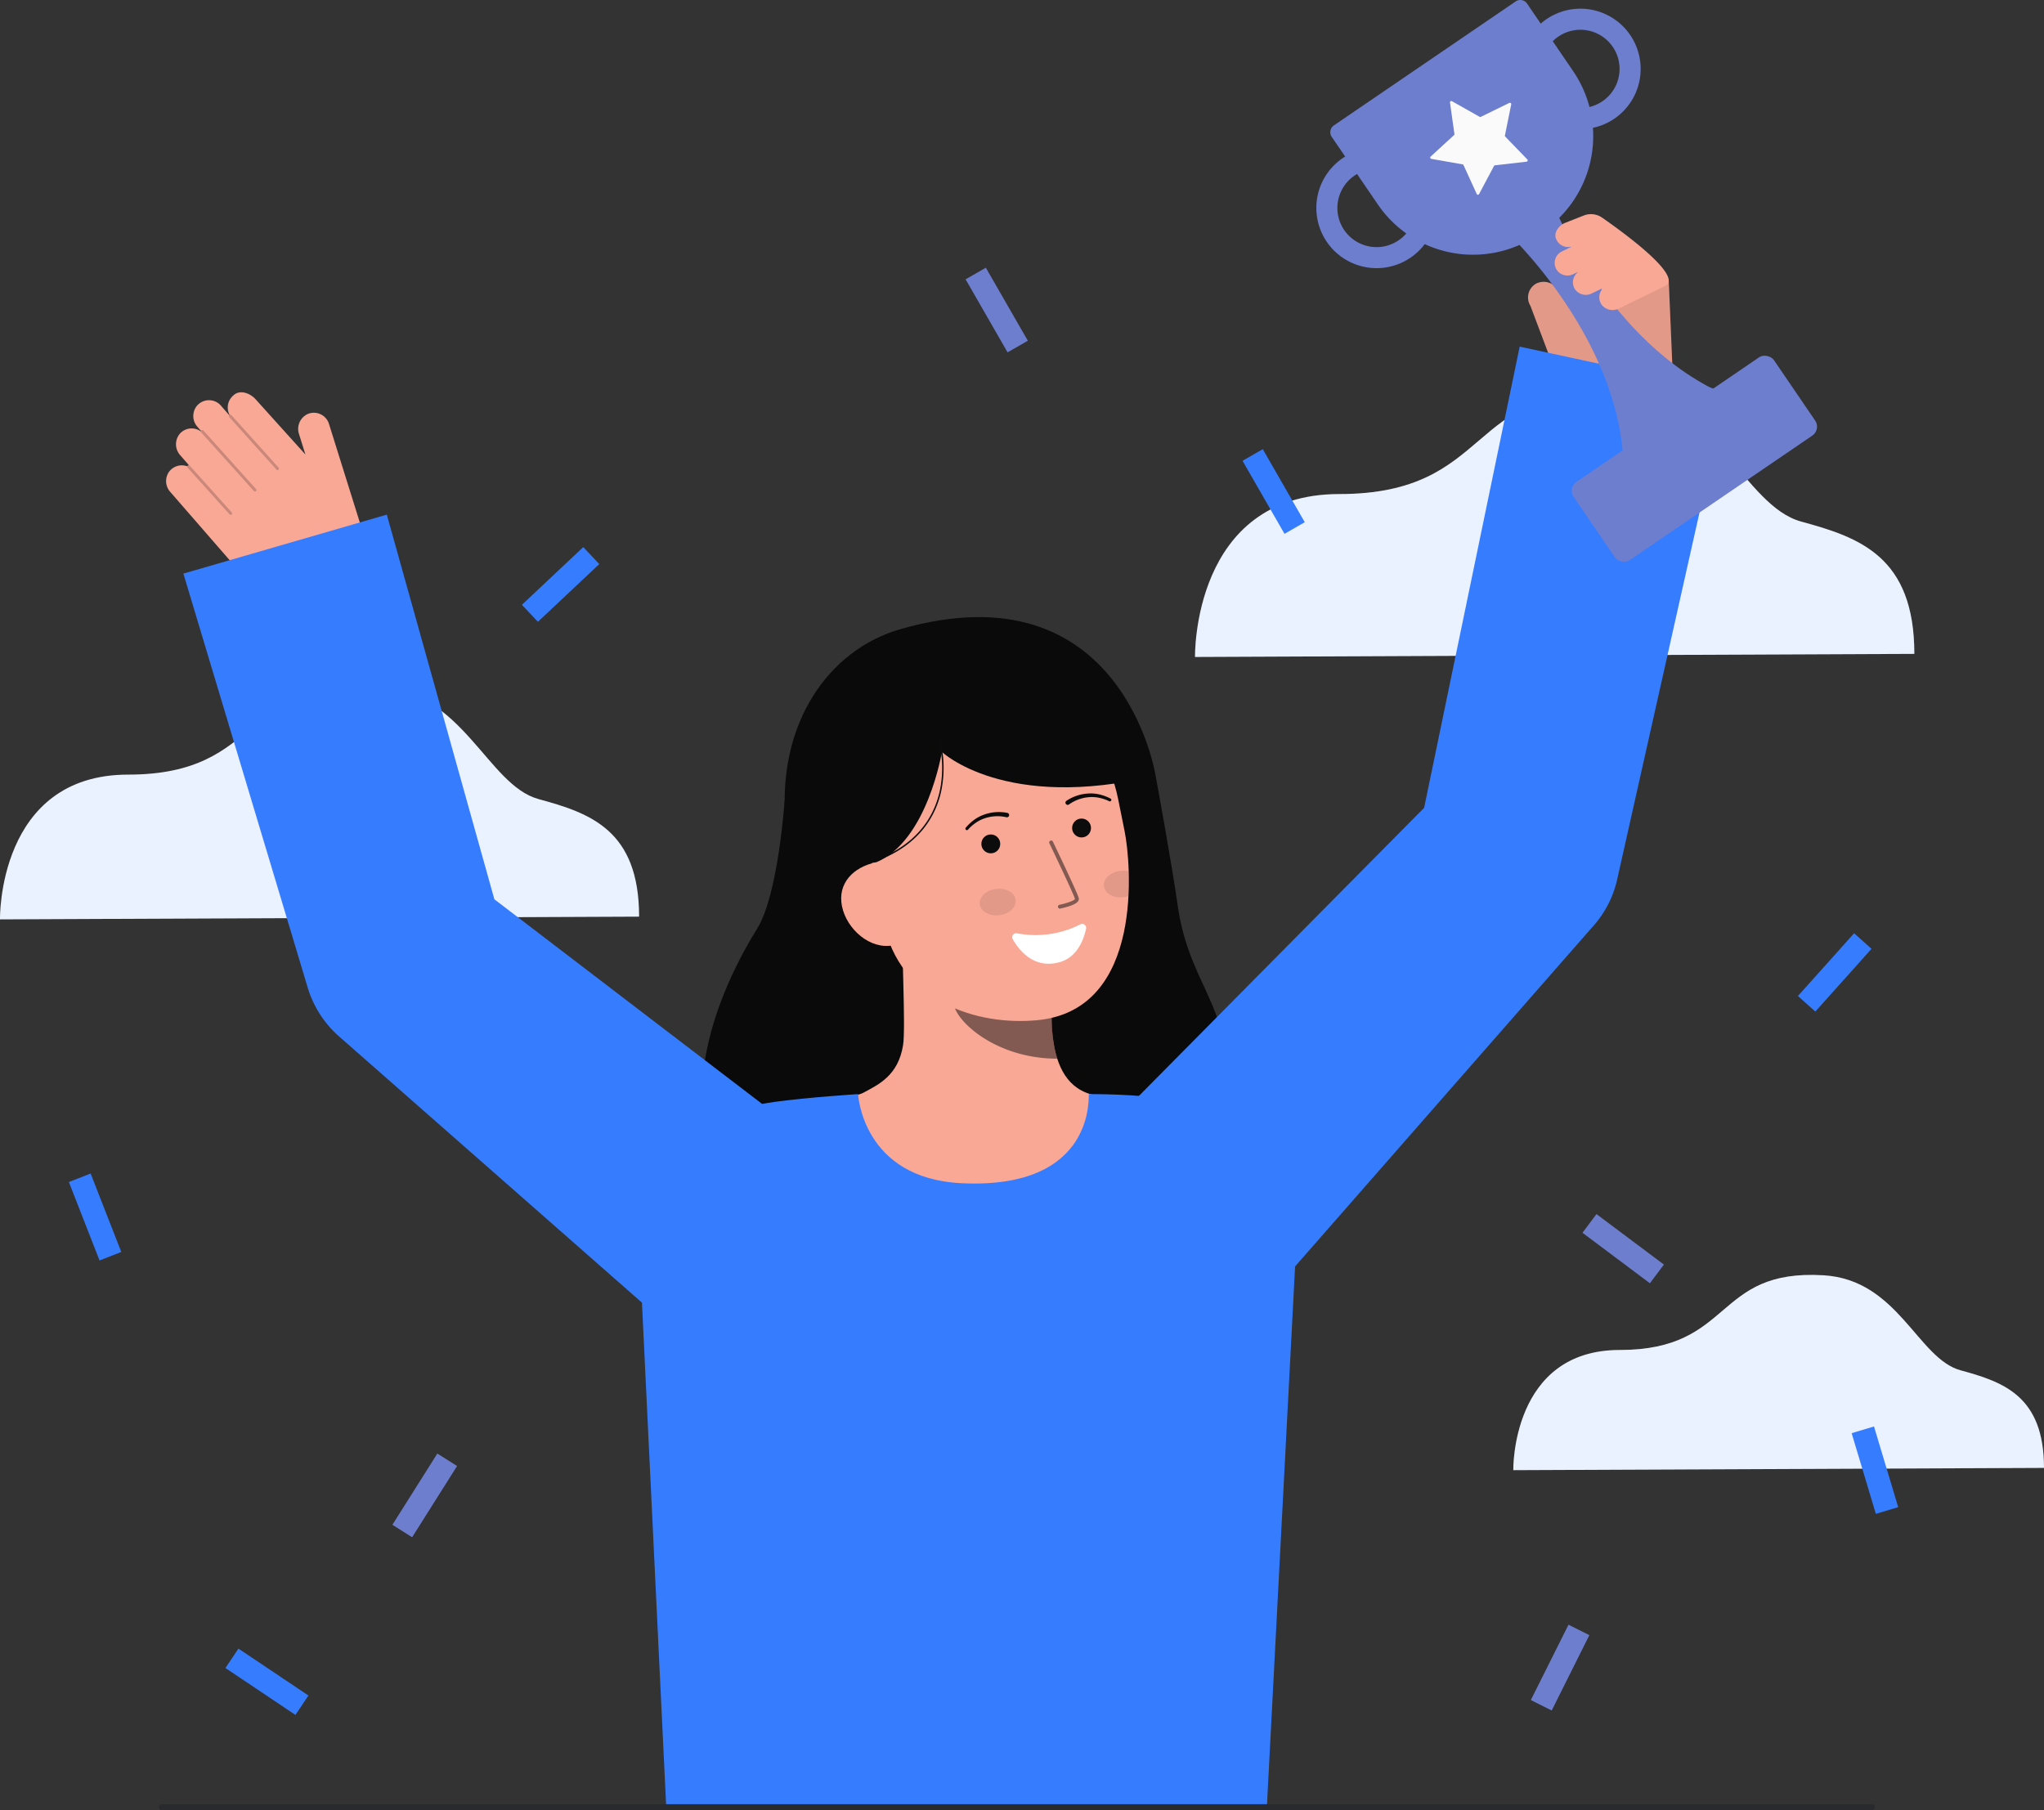 <svg id="Layer_1" data-name="Layer 1" xmlns="http://www.w3.org/2000/svg" viewBox="0 0 700.509 620.375">
  <rect x="0" y="0" width="700.509" height="620.375" fill="#333333" stroke="none"/>
  <g>
    <g>
      <path d="M409.549,225.171s-1.044-55.835,49.435-55.835c53.217,0,43.362-37.784,94.7-34.7,34.7,2.087,43.7,38.735,63.653,44.15s38.739,11.986,38.739,45.328Z" fill="#fff"></path>
      <path d="M518.63,503.891S517.86,462.7,555.1,462.7c39.263,0,31.992-27.876,69.865-25.6,25.6,1.54,32.237,28.578,46.961,32.573s28.581,8.843,28.581,33.443Z" fill="#fff"></path>
      <path d="M0,315.109S-.926,265.5,43.922,265.5c47.281,0,38.525-33.569,84.133-30.825,30.825,1.854,38.821,34.414,56.552,39.225s34.418,10.649,34.418,40.272Z" fill="#fff"></path>
      <path d="M409.549,225.171s-1.044-55.835,49.435-55.835c53.217,0,43.362-37.784,94.7-34.7,34.7,2.087,43.7,38.735,63.653,44.15s38.739,11.986,38.739,45.328Z" fill="#367cff" opacity="0.1"></path>
      <path d="M518.63,503.891S517.86,462.7,555.1,462.7c39.263,0,31.992-27.876,69.865-25.6,25.6,1.54,32.237,28.578,46.961,32.573s28.581,8.843,28.581,33.443Z" fill="#367cff" opacity="0.1"></path>
      <path d="M0,315.109S-.926,265.5,43.922,265.5c47.281,0,38.525-33.569,84.133-30.825,30.825,1.854,38.821,34.414,56.552,39.225s34.418,10.649,34.418,40.272Z" fill="#367cff" opacity="0.1"></path>
    </g>
    <g>
      <g>
        <path d="M524.5,104.813a5.42,5.42,0,0,1,1.987-7.612,5.626,5.626,0,0,1,7.376,2.144l3.868,6.213-1.871-21.836c-.4-2.8.886-6.487,4.053-6.735,2.546-.369,4.621-3.791,7.669-2.286.028-.008,23.938,18.83,24.314,21.424l1.473,34.565c1.6,11.006-35.8,8.8-35.8,8.8Z" fill="#FAA896"></path>
        <g opacity="0.1">
          <path d="M524.5,104.813a5.42,5.42,0,0,1,1.987-7.612,5.626,5.626,0,0,1,7.376,2.144l3.868,6.213-1.871-21.836c-.4-2.8.886-6.487,4.053-6.735,2.546-.369,4.621-3.791,7.669-2.286.028-.008,23.938,18.83,24.314,21.424l1.473,34.565c1.6,11.006-35.8,8.8-35.8,8.8Z" fill="#0c0c0c"></path>
        </g>
      </g>
      <g>
        <path d="M268.9,274.369s-2.147,32.216-9.395,43.9c-20.865,33.648-26.91,71.5-6.015,91.277S407.66,429.6,417.757,384.114c8.5-38.294-9.742-42.412-14.18-74-2.008-14.294-7.533-44.266-7.533-44.266" fill="#0a0a0a"></path>
        <path id="sk" d="M383.26,377.445c-.231-.03-2.783,42.33-51.994,38.637-34.068-2.552-46.215-38.7-47-38.7,3.674-.781,9.859-1.916,11.49-2.786,5.365-2.883,12-5.882,13.731-16.3,1-6-.694-36.722-.173-42.8l52.294,11.672c-.731,12.83-5.845,42.575,12.08,47.839C376.674,375.884,379.887,376.684,383.26,377.445Z" fill="#FAA896"></path>
        <path id="sh" d="M362.345,362.857a37.849,37.849,0,0,1-1.573-8.116,86.513,86.513,0,0,1,.342-18.878,57.335,57.335,0,0,1-28.9-12.662c-.971,3.586-6.311,19.256-4.832,22.664C330.174,352.307,343.307,362.857,362.345,362.857Z" fill="#0c0c0c" opacity="0.5"></path>
        <path d="M355.583,349.659c-20.618,2-47.294-6.252-52.82-33.708l-4.986-24.774c-5.527-27.456,4.414-52.616,30.266-57.82h0c25.852-5.2,49.654,13.166,55.18,40.622l2.208,10.968C387.551,295.482,392.368,346.1,355.583,349.659Z" fill="#FAA896"></path>
        <path d="M370.248,316.824a33.807,33.807,0,0,1-21.721,3.061,1.368,1.368,0,0,0-1.451,2.009c2.2,3.877,7.418,10.5,16.369,7.8,5.781-1.744,7.966-7.691,8.776-11.369A1.368,1.368,0,0,0,370.248,316.824Z" fill="#fff"></path>
        <circle cx="370.667" cy="283.794" r="3.237" fill="#0c0c0c"></circle>
        <circle cx="339.562" cy="289.24" r="3.237" fill="#0c0c0c"></circle>
        <ellipse cx="341.941" cy="309.173" rx="6.187" ry="4.538" transform="translate(-34.222 42.691) rotate(-6.804)" fill="#0c0c0c" opacity="0.1"></ellipse>
        <path d="M378.329,303.731c.3,2.485,3.294,4.172,6.688,3.772a8.533,8.533,0,0,0,1.723-.391c.158-2.963.167-5.814.08-8.453a7.8,7.8,0,0,0-2.883-.169C380.543,298.891,378.035,301.235,378.329,303.731Z" fill="#0c0c0c" opacity="0.1"></path>
        <path d="M363.336,311.412l.051-.008a29.031,29.031,0,0,0,3.1-.827c1.518-.508,3.5-1.342,3.228-2.715-.314-1.565-8-17.581-8.873-19.4a.665.665,0,0,0-1.2.577c3.277,6.821,8.555,18.035,8.767,19.089-.166.491-2.684,1.45-5.283,1.974a.665.665,0,0,0,.211,1.313Z" fill="#0c0c0c" opacity="0.5"></path>
        <path d="M277.15,300.07l23.176-4.527c17.507-7.321,22.473-37.832,22.473-37.832s21.607,20.576,73.245,8.134c0,0-11.217-72.086-87.465-50.205-24.586,7.055-42,32.115-39.41,65.307C270.984,304.208,277.15,300.07,277.15,300.07Z" fill="#0a0a0a"></path>
        <path d="M306.052,323.993c-7.856,1.581-15.917-5.542-17.5-13.4s3.916-13.471,11.772-15.052l5.108,4.449,7.372,22.641Z" fill="#FAA896"></path>
        <path d="M366.411,275.688a13.617,13.617,0,0,1,6.663-2.447,12.021,12.021,0,0,1,3.6.2,14.592,14.592,0,0,1,3.451,1.169l.035.016a.509.509,0,0,0,.433-.921,15.626,15.626,0,0,0-3.676-1.384,13.221,13.221,0,0,0-3.937-.349,15.018,15.018,0,0,0-7.5,2.5.764.764,0,1,0,.86,1.264l.018-.013Z" fill="#0c0c0c"></path>
        <path d="M345.241,278.614a15,15,0,0,0-7.888.558,13.227,13.227,0,0,0-3.5,1.829,15.638,15.638,0,0,0-2.866,2.685.509.509,0,0,0,.752.686l.027-.028a14.528,14.528,0,0,1,2.74-2.4,12,12,0,0,1,3.254-1.563,13.639,13.639,0,0,1,7.092-.289l.058.014a.764.764,0,0,0,.36-1.485Z" fill="#0c0c0c"></path>
        <path d="M300.341,295.163c15.58-5.8,20.749-16.558,22.342-24.564a39.039,39.039,0,0,0-.283-16.135l-.482.132a38.539,38.539,0,0,1,.271,15.924c-1.571,7.875-6.668,18.461-22.022,24.175Z" fill="#0c0c0c"></path>
      </g>
      <g>
        <path d="M122.97,177.961l-10.23-32.687a5.421,5.421,0,0,0-7.247-3.389,5.609,5.609,0,0,0-3.013,6.894l2.194,7.009L87.658,136.913c-1.855-2.132-5.5-3.561-7.749-1.322a5.417,5.417,0,0,0-1.221,6.633.356.356,0,0,0-.069.045.47.47,0,0,0-.038.05l-2.86-3.287a5.425,5.425,0,0,0-8.42.294,5.547,5.547,0,0,0,.376,6.973l1.217,1.4a.511.511,0,0,0-.042.171,5.419,5.419,0,0,0-7,.547,5.593,5.593,0,0,0-.094,7.594l3.024,3.474a.505.505,0,0,0-.446.106.485.485,0,0,0-.139.241,5.425,5.425,0,0,0-6.293,1.919,5.545,5.545,0,0,0,.457,6.866l25.513,29.313a27.3,27.3,0,0,0,29.477,7.886h0a18.01,18.01,0,0,0,11.321-22.407Z" fill="#FAA896"></path>
        <g opacity="0.2">
          <path d="M95.437,160.991a.5.5,0,0,1-.7-.045L78.581,142.975a.5.5,0,0,1,.744-.669l16.158,17.971a.5.5,0,0,1-.037.706Z" fill="#0c0c0c"></path>
        </g>
        <g opacity="0.2">
          <path d="M87.708,168.336a.5.5,0,0,1-.7-.045L68.978,148.235a.5.5,0,0,1,.037-.706.518.518,0,0,1,.707.038l18.032,20.055a.5.5,0,0,1-.037.706Z" fill="#0c0c0c"></path>
        </g>
        <g opacity="0.2">
          <path d="M79.382,176.34a.5.5,0,0,1-.7-.046L64.3,160.3a.5.5,0,1,1,.744-.669l14.385,16a.5.5,0,0,1-.038.706Z" fill="#0c0c0c"></path>
        </g>
      </g>
      <path d="M520.816,118.806,488.071,276.874,376.57,389.51l58.545,54.521L545.663,317.815l.663-.746a35.739,35.739,0,0,0,7.908-15.67l37.533-167.285Z" fill="#367cff"></path>
      <path id="b_1_b" d="M329.6,405.545C295.51,403.938,294.075,375,294.075,375s-16.892,1.091-28.121,2.611c-18.385,2.487-30.512,8.721-40.164,18.372-8.978,8.979-6.431,36.988-6.431,36.988l9.011,187.4H434.121l9.728-186.369s11.053-23.65-7.734-43.528C422.49,376.062,387.317,375,373.157,375,372.926,375,376.029,407.734,329.6,405.545Z" fill="#367cff"></path>
      <path d="M169.43,308.232,132.564,176.386,62.851,196.6l42.617,141.947a36.227,36.227,0,0,0,10.688,16.648l.7.613,112.289,98.7,50.727-61.861Z" fill="#367cff"></path>
      <g>
        <path d="M528.773,79.285l-1.687,1.15a39.5,39.5,0,0,1-54.893-10.376L456.4,46.9a2.815,2.815,0,0,1,.74-3.912L519.438.49a2.817,2.817,0,0,1,3.913.739l15.8,23.163A39.5,39.5,0,0,1,528.773,79.285Z" fill="#6D7ECE"></path>
        <path d="M497.617,34.689l9.463,5.34a.457.457,0,0,0,.425.013l9.764-4.769a.458.458,0,0,1,.649.5l-2.154,10.65a.457.457,0,0,0,.119.409l7.552,7.812a.457.457,0,0,1-.276.772L512.364,56.66a.457.457,0,0,0-.352.24l-5.1,9.6a.458.458,0,0,1-.82-.025l-4.517-9.882a.458.458,0,0,0-.337-.261l-10.7-1.881a.457.457,0,0,1-.23-.787l8-7.35a.46.46,0,0,0,.143-.4l-1.518-10.759A.458.458,0,0,1,497.617,34.689Z" fill="#fafafa"></path>
        <path d="M531.349,67.908l-7.9,5.386-1.6,1.088-6.3,4.3s42.924,39.229,40.878,86.846l18.83-12.843,1.6-1.088,20.425-13.931C552.2,122.189,531.349,67.908,531.349,67.908Z" fill="#6D7ECE"></path>
        <rect x="539.139" y="141.004" width="83.116" height="32.446" rx="3.692" transform="translate(12.368 354.539) rotate(-34.296)" fill="#6D7ECE"></rect>
        <path d="M483.425,88.3a20.639,20.639,0,1,1-1.846-35.191h0A20.635,20.635,0,0,1,483.425,88.3ZM464.194,60.2a13.419,13.419,0,1,0,13.949-.724h0a13.452,13.452,0,0,0-13.949.724Z" fill="#6D7ECE"></path>
        <path d="M553.281,40.663a20.792,20.792,0,0,1-2.337,1.379A20.641,20.641,0,1,1,532.333,5.193a20.642,20.642,0,0,1,20.948,35.47ZM534.057,12.551a13.413,13.413,0,1,0,19.553,5.02h0a13.412,13.412,0,0,0-18.019-5.926A13.614,13.614,0,0,0,534.057,12.551Z" fill="#6D7ECE"></path>
      </g>
      <path d="M548.956,104.5a4.437,4.437,0,0,1,.1-5.358c-.068-.038-.261-.082-.189-.2l-3.329,1.62a4.517,4.517,0,0,1-5.763-1.424,4.351,4.351,0,0,1,.906-5.764c-.041-.013-.063-.058-.1-.084l-1.369.666a4.46,4.46,0,0,1-5.513-1.2,4.357,4.357,0,0,1,1.559-6.558l3.157-1.537c-.011-.015-.032-.017-.041-.035s0-.047-.006-.07a4.35,4.35,0,0,1-4.9-2.327c-1.265-2.216.605-4.741,2.646-5.734l6.674-2.63a6.713,6.713,0,0,1,6.3.741c7.862,5.474,28.055,20.261,21.539,23.432l-16.042,7.806A4.715,4.715,0,0,1,548.956,104.5Z" fill="#FAA896"></path>
      <path d="M55.432,620.375H641.561a1,1,0,1,0,0-2H55.432a1,1,0,0,0,0,2Z" fill="#292a2e"></path>
    </g>
    <g>
      <rect x="28.587" y="402.685" width="8" height="28.869" transform="translate(-149.615 40.486) rotate(-21.349)" fill="#367cff"></rect>
      <rect x="614.352" y="329.29" width="28.869" height="8" transform="translate(-38.985 579.329) rotate(-48.152)" fill="#367cff"></rect>
      <rect x="552.291" y="413.541" width="8.001" height="28.869" transform="translate(-119.749 616.635) rotate(-53.165)" fill="#6D7ECE"></rect>
      <rect x="177.689" y="196.318" width="28.87" height="8" transform="translate(-85.07 186.095) rotate(-43.259)" fill="#367cff"></rect>
      <rect x="432.496" y="154.022" width="8" height="28.87" transform="translate(-25.881 239.965) rotate(-29.894)" fill="#367cff"></rect>
      <rect x="131.126" y="508.545" width="28.869" height="8" transform="translate(-365.574 362.109) rotate(-57.746)" fill="#6D7ECE"></rect>
      <rect x="520.235" y="567.568" width="28.869" height="8" transform="translate(-215.595 794.424) rotate(-63.454)" fill="#6D7ECE"></rect>
      <rect x="638.562" y="489.456" width="7.999" height="28.869" transform="translate(-117.634 205.739) rotate(-16.688)" fill="#367cff"></rect>
      <rect x="87.212" y="562.007" width="8" height="28.869" transform="matrix(0.557, -0.831, 0.831, 0.557, -438.344, 331.135)" fill="#367cff"></rect>
      <rect x="337.587" y="91.829" width="8" height="28.869" transform="translate(-7.515 184.377) rotate(-29.893)" fill="#6D7ECE"></rect>
    </g>
  </g>
</svg>